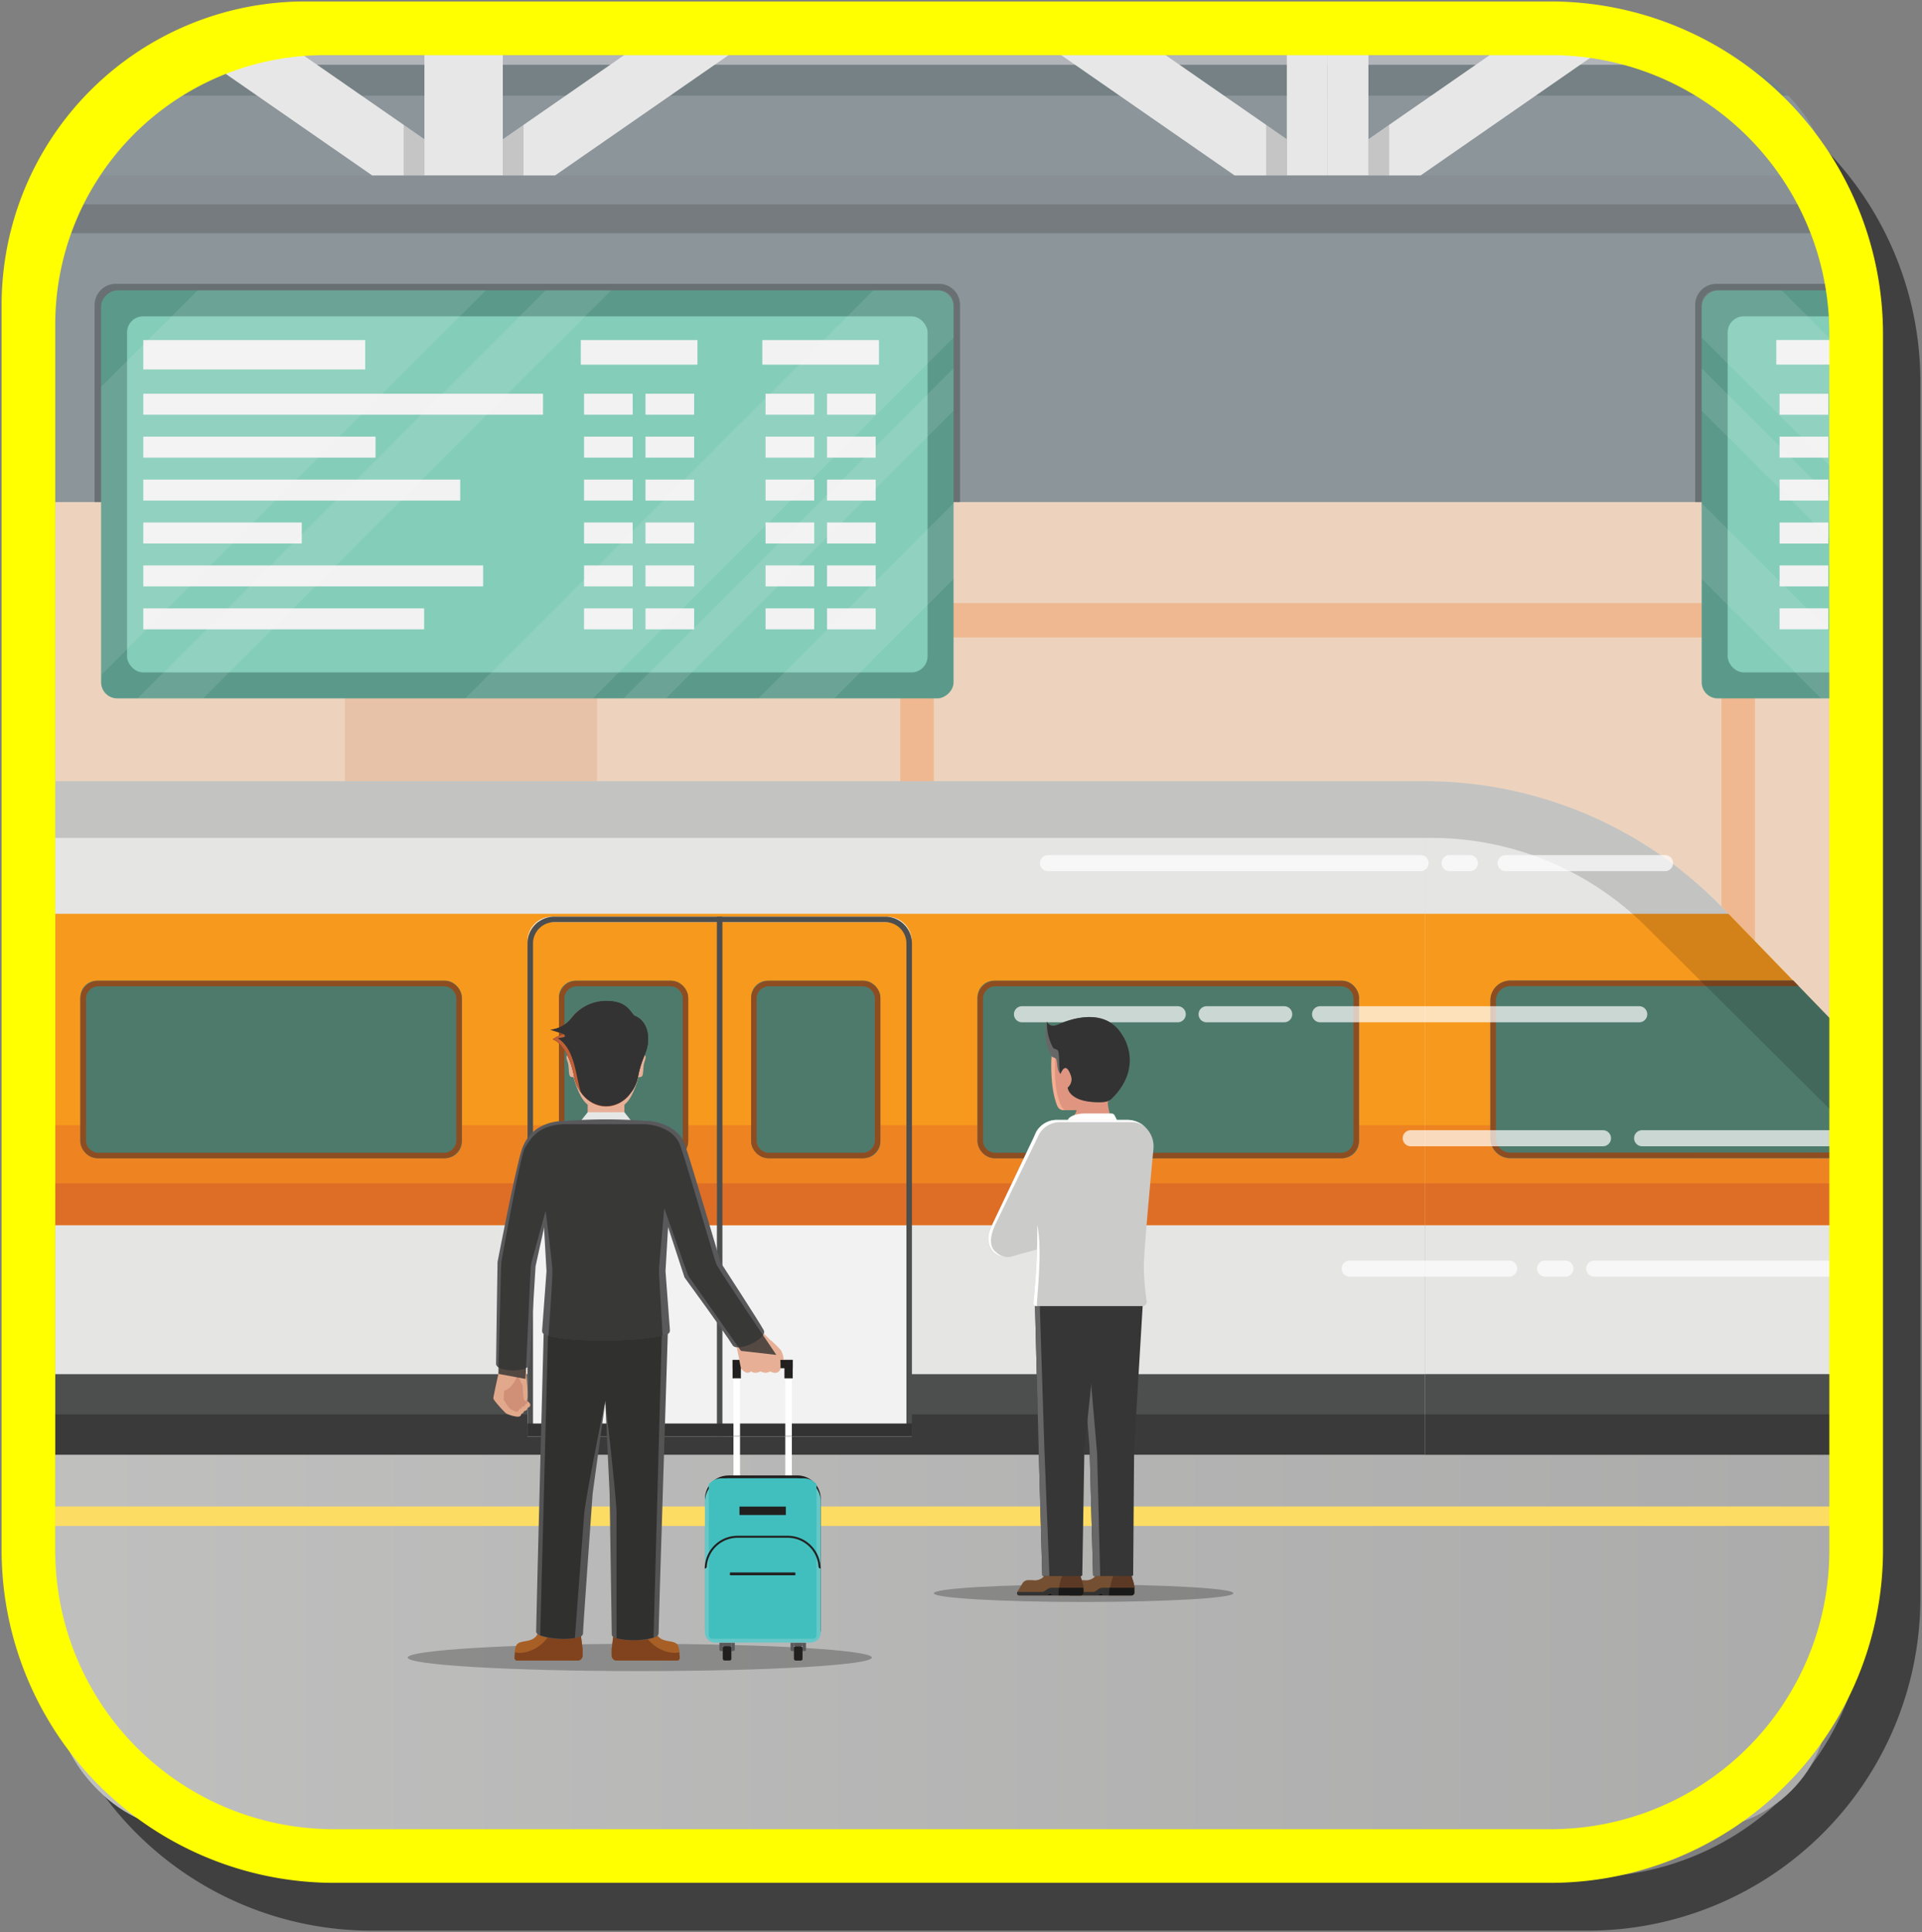 <svg id="Layer_1" data-name="Layer 1" xmlns="http://www.w3.org/2000/svg" xmlns:xlink="http://www.w3.org/1999/xlink" width="380" height="382" viewBox="0 0 380 382">
  <rect x="0" y="0" width="380" height="382" fill="#808080" stroke="none"/>
  <defs>
    <style>
      .cls-1 {
        fill: none;
      }

      .cls-2 {
        opacity: 0.5;
      }

      .cls-3 {
        clip-path: url(#clip-path);
      }

      .cls-4 {
        fill: #edd3bd;
      }

      .cls-5 {
        fill: #8b959a;
      }

      .cls-6 {
        fill: #758184;
      }

      .cls-7 {
        fill: #dcb29a;
      }

      .cls-8 {
        fill: #b1b4b8;
      }

      .cls-9 {
        fill: #687689;
      }

      .cls-10 {
        fill: #3a3a3a;
      }

      .cls-11 {
        fill: url(#linear-gradient);
      }

      .cls-12 {
        fill: #fddc63;
      }

      .cls-13 {
        fill: #efb890;
      }

      .cls-14 {
        fill: #e7c2a8;
      }

      .cls-15 {
        fill: #e5e5e4;
      }

      .cls-16 {
        fill: #4d4e4e;
      }

      .cls-17 {
        fill: #f7991c;
      }

      .cls-18 {
        fill: #ee8322;
      }

      .cls-19 {
        fill: #de6e26;
      }

      .cls-20 {
        fill: #4e7a6c;
      }

      .cls-21 {
        fill: #8d4d21;
      }

      .cls-22 {
        opacity: 0.25;
      }

      .cls-23 {
        opacity: 0.15;
      }

      .cls-24 {
        fill: #f2f2f2;
      }

      .cls-25 {
        fill: #333;
      }

      .cls-26 {
        opacity: 0.7;
      }

      .cls-27 {
        fill: #fff;
      }

      .cls-28 {
        fill: #5b9a8b;
      }

      .cls-29 {
        fill: #84cdb8;
      }

      .cls-30 {
        opacity: 0.1;
      }

      .cls-31 {
        fill: #899095;
      }

      .cls-32 {
        fill: #e8e7e7;
      }

      .cls-33 {
        fill: #cbcbca;
      }

      .cls-34 {
        fill: #754f31;
      }

      .cls-35 {
        fill: #5c3925;
      }

      .cls-36 {
        fill: #1a1a1a;
      }

      .cls-37 {
        fill: #363636;
      }

      .cls-38 {
        fill: #676767;
      }

      .cls-39 {
        fill: #f5ae92;
      }

      .cls-40 {
        fill: #e09580;
      }

      .cls-41 {
        fill: #a75f26;
      }

      .cls-42 {
        fill: #80431d;
      }

      .cls-43 {
        fill: #545455;
      }

      .cls-44, .cls-55 {
        fill: #30302f;
      }

      .cls-45 {
        fill: #e7b096;
      }

      .cls-46 {
        fill: #ab4c2b;
      }

      .cls-47 {
        fill: #c16037;
      }

      .cls-48 {
        fill: #e5e6e6;
      }

      .cls-49 {
        fill: #59595c;
      }

      .cls-50 {
        fill: #e2a88b;
      }

      .cls-51 {
        fill: #d09077;
      }

      .cls-52 {
        fill: #221f1f;
      }

      .cls-53 {
        fill: #66c7c8;
      }

      .cls-54 {
        fill: #41bfbe;
      }

      .cls-55 {
        opacity: 0.8;
      }

      .cls-56 {
        fill: #ff0;
      }
    </style>
    <clipPath id="clip-path">
      <rect class="cls-1" x="10.84" y="10.81" width="350.93" height="350.93" rx="26.14"/>
    </clipPath>
    <linearGradient id="linear-gradient" x1="-194.4" y1="360.23" x2="719.37" y2="360.23" gradientUnits="userSpaceOnUse">
      <stop offset="0" stop-color="#cbcbca"/>
      <stop offset="1" stop-color="#979797"/>
    </linearGradient>
  </defs>
  <g>
    <path class="cls-2" d="M314,9.74H67.62A60,60,0,0,0,7.71,69.65V316A65.77,65.77,0,0,0,73.4,381.71H314A65.77,65.77,0,0,0,379.68,316V75.43A65.77,65.77,0,0,0,314,9.74ZM369.07,316A55.08,55.08,0,0,1,314,371.1H73.4A55.08,55.08,0,0,1,18.32,316V73.62A53.27,53.27,0,0,1,71.59,20.35H314a55.08,55.08,0,0,1,55.08,55.08Z"/>
    <g class="cls-3">
      <g>
        <g>
          <g>
            <rect class="cls-4" x="-194.4" y="61.12" width="913.78" height="169.4"/>
            <rect class="cls-5" x="-194.4" y="7.02" width="913.78" height="92.25"/>
            <rect class="cls-6" x="-194.4" y="12.8" width="913.78" height="6.11"/>
            <rect class="cls-7" x="-194.4" y="218.29" width="913.78" height="12.23"/>
            <rect class="cls-8" x="-194.4" y="-125.97" width="913.78" height="138.77"/>
            <rect class="cls-9" x="-194.4" y="230.52" width="913.78" height="243.47"/>
            <rect class="cls-10" x="-194.4" y="240.88" width="913.78" height="145.69"/>
            <rect class="cls-11" x="-194.4" y="287.6" width="913.78" height="145.26"/>
            <rect class="cls-12" x="-194.4" y="297.85" width="913.78" height="3.85"/>
            <rect class="cls-12" x="-194.4" y="235.78" width="913.78" height="1.86"/>
            <polygon class="cls-13" points="345.56 119.24 179.41 119.24 178.01 119.24 178.01 126.03 178.01 211.5 178.01 218.29 179.41 218.29 345.56 218.29 346.97 218.29 346.97 211.5 346.97 126.03 346.97 119.24 345.56 119.24"/>
            <rect class="cls-4" x="184.62" y="126.03" width="155.73" height="92.26"/>
            <rect class="cls-14" x="68.19" y="99.27" width="49.86" height="131.25"/>
          </g>
          <g>
            <g>
              <g>
                <path class="cls-15" d="M397.25,287.59H281.67V154.45h0a81.94,81.94,0,0,1,58.89,25l71.31,73.71C424.35,266,415.2,287.59,397.25,287.59Z"/>
                <path class="cls-16" d="M417.1,271.67a20.17,20.17,0,0,1-19.85,15.93H281.67V271.67Z"/>
                <polygon class="cls-17" points="401.29 242.2 281.67 242.2 281.67 180.67 341.77 180.67 401.29 242.2"/>
                <polygon class="cls-18" points="401.29 242.2 281.67 242.2 281.67 222.47 382.21 222.47 401.29 242.2"/>
                <polygon class="cls-19" points="401.29 242.2 281.67 242.2 281.67 233.96 393.32 233.96 401.29 242.2"/>
                <g>
                  <path class="cls-20" d="M388.51,229h-89.9a3.93,3.93,0,0,1-3.94-3.94v-27.2a3.94,3.94,0,0,1,3.94-4h55.95Z"/>
                  <path class="cls-1" d="M298.61,195a2.87,2.87,0,0,0-2.86,2.87V225a2.87,2.87,0,0,0,2.86,2.86h88.85L355.61,195h-57Z"/>
                  <path class="cls-21" d="M298.61,227.9a2.87,2.87,0,0,1-2.86-2.86v-27.2a2.87,2.87,0,0,1,2.86-2.87h57l-1.05-1.08H298.61a3.94,3.94,0,0,0-3.94,4V225a3.93,3.93,0,0,0,3.94,3.94h89.9l-1.05-1.08Z"/>
                </g>
              </g>
              <path class="cls-22" d="M413.4,279.63a19.88,19.88,0,0,1-16.15,8H281.67v-8Z"/>
              <path class="cls-23" d="M397.25,287.6h-5.47l7.85-8.25a16.27,16.27,0,0,0-.08-22.51L325.4,183.15A60.16,60.16,0,0,0,283,165.66h-1.34V154.45a81.85,81.85,0,0,1,58.88,25l71.31,73.71C424.34,266,415.21,287.6,397.25,287.6Z"/>
              <g>
                <rect class="cls-15" x="2.9" y="154.45" width="278.78" height="133.14"/>
                <rect class="cls-16" x="2.9" y="271.67" width="278.78" height="15.92" transform="translate(284.57 559.27) rotate(180)"/>
                <rect class="cls-17" x="2.9" y="180.67" width="278.78" height="61.53"/>
                <rect class="cls-18" x="2.9" y="222.47" width="278.78" height="19.73"/>
                <rect class="cls-19" x="2.9" y="233.96" width="278.78" height="8.24"/>
                <g>
                  <rect class="cls-20" x="15.89" y="193.89" width="75.42" height="35.09" rx="3.27"/>
                  <path class="cls-21" d="M87.76,195a2.46,2.46,0,0,1,2.46,2.46v28a2.46,2.46,0,0,1-2.46,2.46H19.43A2.47,2.47,0,0,1,17,225.44v-28A2.47,2.47,0,0,1,19.43,195H87.76m0-1.08H19.43a3.55,3.55,0,0,0-3.54,3.54v28A3.55,3.55,0,0,0,19.43,229H87.76a3.54,3.54,0,0,0,3.54-3.54v-28a3.54,3.54,0,0,0-3.54-3.54Z"/>
                </g>
                <g>
                  <rect class="cls-20" x="193.27" y="193.89" width="75.42" height="35.09" rx="3.27"/>
                  <path class="cls-21" d="M265.14,195a2.47,2.47,0,0,1,2.46,2.46v28a2.47,2.47,0,0,1-2.46,2.46H196.81a2.46,2.46,0,0,1-2.46-2.46v-28a2.46,2.46,0,0,1,2.46-2.46h68.33m0-1.08H196.81a3.54,3.54,0,0,0-3.54,3.54v28a3.54,3.54,0,0,0,3.54,3.54h68.33a3.55,3.55,0,0,0,3.54-3.54v-28a3.55,3.55,0,0,0-3.54-3.54Z"/>
                </g>
                <rect class="cls-22" x="2.9" y="279.63" width="278.77" height="7.96"/>
                <g>
                  <path class="cls-24" d="M109.17,181.23H175.4a4.87,4.87,0,0,1,4.87,4.87V284a0,0,0,0,1,0,0h-76a0,0,0,0,1,0,0V186.1A4.88,4.88,0,0,1,109.17,181.23Z"/>
                  <path class="cls-17" d="M180.27,186.51v55.7h-76v-55.7a5.21,5.21,0,0,1,2.1-4.2h71.77A5.21,5.21,0,0,1,180.27,186.51Z"/>
                  <rect class="cls-18" x="104.3" y="222.47" width="75.98" height="19.74"/>
                  <rect class="cls-19" x="104.3" y="233.96" width="75.98" height="8.25"/>
                  <path class="cls-16" d="M175,182.31a4.22,4.22,0,0,1,4.21,4.21v96.37H105.38V186.52a4.22,4.22,0,0,1,4.21-4.21H175m0-1.08H109.59a5.29,5.29,0,0,0-5.29,5.29V284h76V186.52a5.29,5.29,0,0,0-5.29-5.29Z"/>
                  <rect class="cls-16" x="141.74" y="181.23" width="1.09" height="102.75"/>
                  <rect class="cls-25" x="104.3" y="281.44" width="75.98" height="2.53"/>
                  <g>
                    <rect class="cls-20" x="110.51" y="193.89" width="25.55" height="35.09" rx="3.27"/>
                    <path class="cls-21" d="M132.52,195a2.46,2.46,0,0,1,2.46,2.46v28a2.46,2.46,0,0,1-2.46,2.46H114.06a2.46,2.46,0,0,1-2.46-2.46v-28a2.46,2.46,0,0,1,2.46-2.46h18.46m0-1.08H114.06a3.55,3.55,0,0,0-3.55,3.54v28a3.55,3.55,0,0,0,3.55,3.54h18.46a3.55,3.55,0,0,0,3.55-3.54v-28a3.55,3.55,0,0,0-3.55-3.54Z"/>
                  </g>
                  <g>
                    <rect class="cls-20" x="148.5" y="193.89" width="25.55" height="35.09" rx="3.27" transform="translate(322.56 422.87) rotate(180)"/>
                    <path class="cls-21" d="M170.51,195a2.46,2.46,0,0,1,2.46,2.46v28a2.46,2.46,0,0,1-2.46,2.46H152.05a2.46,2.46,0,0,1-2.46-2.46v-28a2.46,2.46,0,0,1,2.46-2.46h18.46m0-1.08H152.05a3.55,3.55,0,0,0-3.55,3.54v28a3.55,3.55,0,0,0,3.55,3.54h18.46a3.55,3.55,0,0,0,3.55-3.54v-28a3.55,3.55,0,0,0-3.55-3.54Z"/>
                  </g>
                </g>
                <rect class="cls-23" x="2.9" y="154.45" width="278.78" height="11.22"/>
              </g>
              <g>
                <rect class="cls-15" x="-275.88" y="154.45" width="278.78" height="133.14"/>
                <rect class="cls-16" x="-275.88" y="271.67" width="278.78" height="15.92" transform="translate(-272.99 559.27) rotate(180)"/>
                <rect class="cls-17" x="-275.88" y="180.67" width="278.78" height="61.53"/>
                <rect class="cls-18" x="-275.88" y="222.47" width="278.78" height="19.73"/>
                <rect class="cls-19" x="-275.88" y="233.96" width="278.78" height="8.24"/>
                <rect class="cls-22" x="-275.88" y="279.63" width="278.77" height="7.96"/>
                <rect class="cls-23" x="-275.88" y="154.45" width="278.78" height="11.22"/>
              </g>
            </g>
            <g>
              <g class="cls-26">
                <path class="cls-27" d="M280.86,172.24H207.2a1.59,1.59,0,1,1,0-3.18h73.66a1.59,1.59,0,0,1,0,3.18Z"/>
                <path class="cls-27" d="M329.2,172.24H297.68a1.59,1.59,0,0,1,0-3.18H329.2a1.59,1.59,0,1,1,0,3.18Z"/>
                <path class="cls-27" d="M290.61,172.24h-4a1.59,1.59,0,1,1,0-3.18h4a1.59,1.59,0,0,1,0,3.18Z"/>
              </g>
              <g class="cls-26">
                <path class="cls-27" d="M232.85,202.12H202.06a1.59,1.59,0,1,1,0-3.18h30.79a1.59,1.59,0,0,1,0,3.18Z"/>
                <path class="cls-27" d="M324.06,202.12H261a1.59,1.59,0,1,1,0-3.18h63.09a1.59,1.59,0,0,1,0,3.18Z"/>
                <path class="cls-27" d="M253.9,202.12H238.56a1.59,1.59,0,1,1,0-3.18H253.9a1.59,1.59,0,0,1,0,3.18Z"/>
              </g>
              <g class="cls-26">
                <path class="cls-27" d="M316.92,226.63h-38a1.59,1.59,0,0,1,0-3.18h38a1.59,1.59,0,0,1,0,3.18Z"/>
                <path class="cls-27" d="M392.07,226.63h-67.4a1.59,1.59,0,0,1,0-3.18h67.4a1.59,1.59,0,1,1,0,3.18Z"/>
              </g>
              <g class="cls-26">
                <path class="cls-27" d="M388.86,252.41H315.2a1.59,1.59,0,1,1,0-3.18h73.66a1.59,1.59,0,0,1,0,3.18Z"/>
                <path class="cls-27" d="M298.38,252.41H266.86a1.59,1.59,0,0,1,0-3.18h31.52a1.59,1.59,0,1,1,0,3.18Z"/>
                <path class="cls-27" d="M309.49,252.41h-4a1.59,1.59,0,1,1,0-3.18h4a1.59,1.59,0,0,1,0,3.18Z"/>
              </g>
            </g>
          </g>
          <g>
            <g>
              <g>
                <path class="cls-22" d="M189.81,60.29v39H18.71v-39a4.17,4.17,0,0,1,4.16-4.17H185.65A4.17,4.17,0,0,1,189.81,60.29Z"/>
                <rect class="cls-28" x="63.93" y="13.47" width="80.67" height="168.54" rx="3.18" transform="translate(202 -6.52) rotate(90)"/>
                <rect class="cls-29" x="25.12" y="62.54" width="158.27" height="70.4" rx="3.18"/>
                <g>
                  <rect class="cls-24" x="28.33" y="67.23" width="43.88" height="5.81"/>
                  <rect class="cls-24" x="114.83" y="67.23" width="23.06" height="4.87"/>
                  <rect class="cls-24" x="150.72" y="67.23" width="23.06" height="4.87"/>
                  <rect class="cls-24" x="28.33" y="77.84" width="79.03" height="4.15"/>
                  <g>
                    <g>
                      <rect class="cls-24" x="115.47" y="77.84" width="9.62" height="4.15"/>
                      <rect class="cls-24" x="127.62" y="77.84" width="9.62" height="4.15"/>
                    </g>
                    <g>
                      <rect class="cls-24" x="115.47" y="86.33" width="9.62" height="4.15"/>
                      <rect class="cls-24" x="127.62" y="86.33" width="9.62" height="4.15"/>
                    </g>
                    <g>
                      <rect class="cls-24" x="115.47" y="94.82" width="9.62" height="4.15"/>
                      <rect class="cls-24" x="127.62" y="94.82" width="9.62" height="4.15"/>
                    </g>
                    <g>
                      <rect class="cls-24" x="115.47" y="103.3" width="9.62" height="4.15"/>
                      <rect class="cls-24" x="127.62" y="103.3" width="9.62" height="4.15"/>
                    </g>
                    <g>
                      <rect class="cls-24" x="115.47" y="111.79" width="9.62" height="4.15"/>
                      <rect class="cls-24" x="127.62" y="111.79" width="9.62" height="4.15"/>
                    </g>
                    <g>
                      <rect class="cls-24" x="115.47" y="120.28" width="9.62" height="4.15"/>
                      <rect class="cls-24" x="127.62" y="120.28" width="9.62" height="4.15"/>
                    </g>
                  </g>
                  <g>
                    <g>
                      <rect class="cls-24" x="151.36" y="77.84" width="9.62" height="4.15"/>
                      <rect class="cls-24" x="163.51" y="77.84" width="9.62" height="4.15"/>
                    </g>
                    <g>
                      <rect class="cls-24" x="151.36" y="86.33" width="9.62" height="4.15"/>
                      <rect class="cls-24" x="163.51" y="86.33" width="9.62" height="4.15"/>
                    </g>
                    <g>
                      <rect class="cls-24" x="151.36" y="94.82" width="9.62" height="4.15"/>
                      <rect class="cls-24" x="163.51" y="94.82" width="9.62" height="4.15"/>
                    </g>
                    <g>
                      <rect class="cls-24" x="151.36" y="103.3" width="9.62" height="4.15"/>
                      <rect class="cls-24" x="163.51" y="103.3" width="9.62" height="4.15"/>
                    </g>
                    <g>
                      <rect class="cls-24" x="151.36" y="111.79" width="9.62" height="4.15"/>
                      <rect class="cls-24" x="163.51" y="111.79" width="9.62" height="4.15"/>
                    </g>
                    <g>
                      <rect class="cls-24" x="151.36" y="120.28" width="9.62" height="4.15"/>
                      <rect class="cls-24" x="163.51" y="120.28" width="9.62" height="4.15"/>
                    </g>
                  </g>
                  <rect class="cls-24" x="28.33" y="86.33" width="45.92" height="4.15"/>
                  <rect class="cls-24" x="28.33" y="94.82" width="62.66" height="4.15"/>
                  <rect class="cls-24" x="28.33" y="103.3" width="31.33" height="4.15"/>
                  <rect class="cls-24" x="28.33" y="111.79" width="67.19" height="4.15"/>
                  <rect class="cls-24" x="28.33" y="120.28" width="55.53" height="4.15"/>
                </g>
              </g>
              <g class="cls-30">
                <polygon class="cls-27" points="96.04 57.41 19.99 133.46 19.99 76.49 39.07 57.41 96.04 57.41"/>
                <polygon class="cls-27" points="120.82 57.41 40.16 138.08 27.21 138.08 107.88 57.41 120.82 57.41"/>
                <path class="cls-27" d="M188.53,60.29v6.46l-71.32,71.33H92l80.67-80.67h12.94A2.88,2.88,0,0,1,188.53,60.29Z"/>
                <polygon class="cls-27" points="188.53 72.83 188.53 81.2 131.66 138.08 123.29 138.08 188.53 72.83"/>
                <polygon class="cls-27" points="188.53 99.49 188.53 114.45 164.91 138.08 149.94 138.08 188.53 99.49"/>
              </g>
            </g>
            <g>
              <g>
                <path class="cls-22" d="M335.16,60.29v39h171.1v-39a4.17,4.17,0,0,0-4.16-4.17H339.33A4.17,4.17,0,0,0,335.16,60.29Z"/>
                <rect class="cls-28" x="380.38" y="13.47" width="80.67" height="168.54" rx="3.18" transform="translate(518.45 -322.97) rotate(90)"/>
                <rect class="cls-29" x="341.57" y="62.54" width="158.27" height="70.4" rx="3.18" transform="translate(841.42 195.48) rotate(180)"/>
                <g>
                  <rect class="cls-24" x="351.2" y="67.23" width="23.06" height="4.87" transform="translate(725.45 139.32) rotate(180)"/>
                  <g>
                    <g>
                      <rect class="cls-24" x="363.99" y="77.84" width="9.62" height="4.15" transform="translate(737.61 159.84) rotate(180)"/>
                      <rect class="cls-24" x="351.84" y="77.84" width="9.62" height="4.15" transform="translate(713.3 159.84) rotate(180)"/>
                    </g>
                    <g>
                      <rect class="cls-24" x="363.99" y="86.33" width="9.62" height="4.15" transform="translate(737.61 176.81) rotate(180)"/>
                      <rect class="cls-24" x="351.84" y="86.33" width="9.62" height="4.15" transform="translate(713.3 176.81) rotate(180)"/>
                    </g>
                    <g>
                      <rect class="cls-24" x="363.99" y="94.82" width="9.62" height="4.15" transform="translate(737.61 193.78) rotate(180)"/>
                      <rect class="cls-24" x="351.84" y="94.82" width="9.62" height="4.15" transform="translate(713.3 193.78) rotate(180)"/>
                    </g>
                    <g>
                      <rect class="cls-24" x="363.99" y="103.3" width="9.62" height="4.15" transform="translate(737.61 210.76) rotate(180)"/>
                      <rect class="cls-24" x="351.84" y="103.3" width="9.62" height="4.15" transform="translate(713.3 210.76) rotate(180)"/>
                    </g>
                    <g>
                      <rect class="cls-24" x="363.99" y="111.79" width="9.62" height="4.15" transform="translate(737.61 227.73) rotate(180)"/>
                      <rect class="cls-24" x="351.84" y="111.79" width="9.62" height="4.15" transform="translate(713.3 227.73) rotate(180)"/>
                    </g>
                    <g>
                      <rect class="cls-24" x="363.99" y="120.28" width="9.62" height="4.15" transform="translate(737.61 244.7) rotate(180)"/>
                      <rect class="cls-24" x="351.84" y="120.28" width="9.62" height="4.15" transform="translate(713.3 244.7) rotate(180)"/>
                    </g>
                  </g>
                </g>
              </g>
              <g class="cls-30">
                <path class="cls-27" d="M336.44,60.29v6.46l71.32,71.33h25.17L352.26,57.41H339.33A2.88,2.88,0,0,0,336.44,60.29Z"/>
                <polygon class="cls-27" points="336.44 72.83 336.44 81.2 393.31 138.08 401.68 138.08 336.44 72.83"/>
                <polygon class="cls-27" points="336.44 99.49 336.44 114.45 360.06 138.08 375.03 138.08 336.44 99.49"/>
              </g>
            </g>
            <g>
              <g>
                <rect class="cls-31" x="-386.13" y="34.69" width="1297.22" height="11.43"/>
                <rect class="cls-23" x="-386.13" y="40.4" width="1297.22" height="5.71"/>
              </g>
              <g>
                <g>
                  <rect class="cls-32" x="254.42" y="-72.79" width="8.06" height="107.47"/>
                  <g>
                    <rect class="cls-32" x="83.91" y="-72.79" width="15.5" height="107.47"/>
                    <g>
                      <g>
                        <polygon class="cls-32" points="83.91 27.53 83.91 34.69 73.59 34.69 6.42 -11.9 -3.92 -19.05 -67 -62.8 -71.09 -65.63 -71.09 -72.79 -60.77 -72.79 6.42 -26.2 16.73 -19.05 79.81 24.68 83.91 27.53"/>
                        <polygon class="cls-23" points="79.81 24.68 83.91 27.53 83.91 34.69 79.81 34.69 79.81 24.68"/>
                      </g>
                      <polygon class="cls-32" points="83.91 -72.79 83.91 -65.63 79.81 -62.78 16.73 -19.05 6.42 -11.9 -60.77 34.69 -71.09 34.69 -71.09 27.53 -67 24.69 -3.92 -19.05 6.42 -26.2 73.59 -72.79 83.91 -72.79"/>
                    </g>
                    <g>
                      <g>
                        <polygon class="cls-32" points="254.42 27.53 254.42 34.69 244.1 34.69 176.93 -11.9 166.59 -19.05 103.51 -62.8 99.42 -65.63 99.42 -72.79 109.74 -72.79 176.93 -26.2 187.25 -19.05 250.32 24.68 254.42 27.53"/>
                        <polygon class="cls-23" points="250.32 24.68 254.42 27.53 254.42 34.69 250.32 34.69 250.32 24.68"/>
                      </g>
                      <g>
                        <polygon class="cls-32" points="254.42 -72.79 254.42 -65.63 250.32 -62.78 187.25 -19.05 176.93 -11.9 109.74 34.69 99.42 34.69 99.42 27.53 103.51 24.69 166.59 -19.05 176.93 -26.2 244.1 -72.79 254.42 -72.79"/>
                        <polygon class="cls-23" points="99.42 27.53 103.51 24.69 103.51 34.69 99.42 34.69 99.42 27.53"/>
                      </g>
                    </g>
                  </g>
                </g>
                <g>
                  <rect class="cls-32" x="262.49" y="-72.79" width="8.06" height="107.47"/>
                  <g>
                    <g>
                      <polygon class="cls-32" points="270.55 27.53 270.55 34.69 280.87 34.69 348.05 -11.9 358.38 -19.05 421.47 -62.8 425.56 -65.63 425.56 -72.79 415.24 -72.79 348.05 -26.2 337.73 -19.05 274.65 24.68 270.55 27.53"/>
                      <polygon class="cls-23" points="274.65 24.68 270.55 27.53 270.55 34.69 274.65 34.69 274.65 24.68"/>
                    </g>
                    <polygon class="cls-32" points="270.55 -72.79 270.55 -65.63 274.65 -62.78 337.73 -19.05 348.05 -11.9 415.24 34.69 425.56 34.69 425.56 27.53 421.47 24.69 358.38 -19.05 348.05 -26.2 280.87 -72.79 270.55 -72.79"/>
                  </g>
                </g>
              </g>
            </g>
          </g>
        </g>
        <g>
          <ellipse class="cls-22" cx="214.24" cy="315" rx="29.62" ry="1.73"/>
          <g>
            <path class="cls-33" d="M200.46,248.28c3.69-1,8.67-2.33,10.51-2.92l-2.29-5.84s-7.36.95-10.62,1.51S195.87,249.54,200.46,248.28Z"/>
            <g>
              <g>
                <g>
                  <path class="cls-34" d="M211.51,315.44h5.4l.78-.44.56.44h5.46a.58.58,0,0,0,.58-.61l0-.92a9.25,9.25,0,0,0-.4-1.66,6.23,6.23,0,0,1-.22-.95l-.14-.85h-6.19l-1.09,1.47a2.58,2.58,0,0,1-2,.49h-.87a1.31,1.31,0,0,0-1.15.67l-1,1.66,0,.07A.42.42,0,0,0,211.51,315.44Z"/>
                  <path class="cls-25" d="M211.51,315.44h5.4l.78-.44.56.44h5.46a.58.58,0,0,0,.58-.61l0-.92h-6.3a1.37,1.37,0,0,0-.78.25l-.6.43a.88.88,0,0,1-.49.15h-4.89l0,.07A.42.42,0,0,0,211.51,315.44Z"/>
                </g>
                <path class="cls-35" d="M224.29,314.83l0-.92h-4.82a13.39,13.39,0,0,1,1.1-3.46h3l.14.85a6.23,6.23,0,0,0,.22.95,9.25,9.25,0,0,1,.4,1.66l0,.92a.58.58,0,0,1-.58.61h0A.58.58,0,0,0,224.29,314.83Z"/>
                <path class="cls-2" d="M224.24,313.91l0,.92a.58.58,0,0,1-.58.61h-4.38a11.35,11.35,0,0,1,.09-1.53Z"/>
              </g>
              <polygon class="cls-36" points="216.91 315.44 218.25 315.44 217.69 315 216.91 315.44"/>
            </g>
            <g>
              <g>
                <g>
                  <path class="cls-34" d="M201.46,315.44h5.4l.78-.44.57.44h5.45a.58.58,0,0,0,.58-.61l-.05-.92a9.25,9.25,0,0,0-.4-1.66,6.23,6.23,0,0,1-.22-.95l-.14-.85h-6.19l-1.09,1.47a2.57,2.57,0,0,1-2,.49h-.87a1.32,1.32,0,0,0-1.15.67l-1,1.66,0,.07A.43.43,0,0,0,201.46,315.44Z"/>
                  <path class="cls-25" d="M201.46,315.44h5.4l.78-.44.57.44h5.45a.58.58,0,0,0,.58-.61l-.05-.92H207.9a1.4,1.4,0,0,0-.79.25l-.6.43a.86.86,0,0,1-.49.15h-4.89l0,.07A.43.43,0,0,0,201.46,315.44Z"/>
                </g>
                <path class="cls-35" d="M214.24,314.83l-.05-.92h-4.82a13.39,13.39,0,0,1,1.1-3.46h3l.14.85a7.7,7.7,0,0,0,.22.95,9.25,9.25,0,0,1,.4,1.66l.05.92a.57.57,0,0,1-.58.61h0A.58.58,0,0,0,214.24,314.83Z"/>
                <path class="cls-2" d="M214.19,313.91l.05.92a.58.58,0,0,1-.58.61h-4.38a13.28,13.28,0,0,1,.09-1.53Z"/>
              </g>
              <polygon class="cls-36" points="206.86 315.44 208.21 315.44 207.64 315 206.86 315.44"/>
            </g>
            <path class="cls-37" d="M213.07,256.82l2.35,29.53.69,25a.24.24,0,0,0,.24.24h7.44a.26.26,0,0,0,.25-.24l.19-25L226,256.82Z"/>
            <path class="cls-38" d="M214.29,256.82h-1.22l2.35,29.53.69,25a.24.24,0,0,0,.24.24h1.17l-.61-24.24Z"/>
            <path class="cls-37" d="M204.61,257.27l.74,29.08.71,24.94c0,.27.15.31.3.31h7.39a.24.24,0,0,0,.23-.22l.42-25,3.16-29.53Z"/>
            <path class="cls-38" d="M205.55,257.24l-.94,0,.74,29.08.71,24.94c0,.27.15.31.3.31h1.12l-1-25.28Z"/>
            <path class="cls-33" d="M208.94,221.44h13.9a5.22,5.22,0,0,1,5.22,5.6s-1.92,20-1.92,23.44a52.22,52.22,0,0,0,.57,6.75.86.86,0,0,1-.86,1H205c-.52,0-.73-.14-.68-.65.26-2.62.75-7.94.75-14,0-7.46-.82-17.23-.82-17.23A4.67,4.67,0,0,1,208.94,221.44Z"/>
            <path class="cls-33" d="M204.85,223.86l-9,18.95c-1,2.17-.35,4.57,1.43,5.37a4.28,4.28,0,0,0,5.39-1.71c2.45-4.35,7.48-13.06,9.51-17.32C215.11,222.93,206.71,220.34,204.85,223.86Z"/>
            <g>
              <g>
                <path class="cls-39" d="M214.48,202c-2.92,0-6.64,1.59-6.64,8.53,0,4.7.76,7.14,1.25,8.23a1.27,1.27,0,0,0,1.14.73H215c1.7,0,7.33-2,7.33-8.85C222.28,206.22,220.3,202,214.48,202Z"/>
                <path class="cls-40" d="M222.28,210.63c0,6.8-5.62,8.85-7.32,8.85h-4.51a3.39,3.39,0,0,1-.86-1.32c-1.93-4.83-.55-13.08-.54-13.19l.12-.2,0,0a3.57,3.57,0,0,1,.25-.38c.14-.19.29-.36.44-.53s.21-.21.31-.3l.17-.15.16-.13.16-.12.34-.23.18-.11.35-.18.15-.07.4-.16.17-.06.4-.12.16,0a7.82,7.82,0,0,1,.8-.13l.22,0c.21,0,.42,0,.62,0C220.3,202,222.28,206.22,222.28,210.63Z"/>
              </g>
              <path class="cls-40" d="M219,217.24a9.15,9.15,0,0,0,.93,4.2h-8.17a6.38,6.38,0,0,0,1.48-4.23Z"/>
              <path class="cls-38" d="M209.67,212.32c-.89-.72-.5-2.84-1-3.08a4.81,4.81,0,0,0-.5-.22.36.36,0,0,1-.18-.12,9.21,9.21,0,0,1-1-6.91s.52,1.29,2.14.58c1.16-.51,9.15-4.09,12.77,2.11,0,0,4.32,6-2,12.44-.37.37-.72.79-2.63.79-6,0-6.18-2.88-6.18-2.88a2.13,2.13,0,0,0,.58-2.53C210.62,209.57,209.67,212.32,209.67,212.32Z"/>
              <path class="cls-25" d="M219.91,217.12c-.37.37-.72.8-2.63.8-6,0-6.18-2.89-6.18-2.89a2.13,2.13,0,0,0,.58-2.53c-1.06-2.93-2-.18-2-.18-.46-.84-.06-4.46-.65-4.74a4.19,4.19,0,0,0-.59-.26.52.52,0,0,1-.22-.14A9.94,9.94,0,0,1,207,202v0s.52,1.29,2.14.58c1.16-.51,9.15-4.09,12.77,2.11C221.93,204.68,226.25,210.73,219.91,217.12Z"/>
              <path class="cls-27" d="M220.84,221.44l-.46-.9a.71.71,0,0,0-.64-.39h-5.2c-2.41,0-3.4.94-3.4,1.29Z"/>
            </g>
            <path class="cls-27" d="M205.08,242.16h0c0,.47,0,.94,0,1.39,0,6.07-.49,11.39-.75,14-.05.51.16.65.68.65C204.85,257.68,206.22,247.39,205.08,242.16Z"/>
            <path class="cls-27" d="M196.72,242.25c.42-.91,8.08-16.64,8.72-18a4.78,4.78,0,0,1,4.25-2.39h14.1a4.09,4.09,0,0,1,2.9,1.24,5.19,5.19,0,0,0-3.85-1.69h-13.9a4.66,4.66,0,0,0-4,2.3l-.07.12,0,.06-.15.33-8.84,18.56c-1,2.17-.35,4.57,1.43,5.37a4.31,4.31,0,0,0,1.86.35,3.31,3.31,0,0,1-2.31-1C195.23,246.17,196.1,243.6,196.72,242.25Z"/>
          </g>
        </g>
        <g>
          <path class="cls-22" d="M80.61,327.72c0,1.48,20.54,2.67,45.88,2.67s45.88-1.19,45.88-2.67S151.83,325,126.49,325,80.61,326.24,80.61,327.72Z"/>
          <g>
            <g>
              <g>
                <path class="cls-41" d="M115.19,326.06v1.29a1.25,1.25,0,0,1-.19.56.89.89,0,0,1-.75.39H102.07a.6.6,0,0,1-.33-.64v-.07c0-.1,0-.29.05-.51,0-.05,0-.1,0-.15a.86.86,0,0,0,0-.16v-.1c0-.35.07-.67.08-.72.23-1.26,1-1.28,2.23-1.51,2.24-.41,2-1.48,2.65-2.15a1.52,1.52,0,0,1,1.07-.46h6l.19,0a.6.6,0,0,1,.19.06,1.12,1.12,0,0,1,.24.13l.07.06a.23.23,0,0,1,.07.07.86.86,0,0,1,.2.33l0,.08s0,.06,0,.09,0,.06,0,.1Z"/>
                <path class="cls-42" d="M115.19,326.06v1.29a1.25,1.25,0,0,1-.19.56.89.89,0,0,1-.75.39H102.07a.6.6,0,0,1-.33-.64v-.07c0-.1,0-.29.05-.51,0-.05,0-.1,0-.15a.86.86,0,0,0,0-.16v-.1c1.32.38,4.06-.1,6.09-2.43a9.88,9.88,0,0,1,2.93-2.41h3l.19,0a.6.6,0,0,1,.19.06.8.8,0,0,1,.24.13l.07.06a.23.23,0,0,1,.07.07.86.86,0,0,1,.2.33l0,.08s0,.06,0,.09,0,.06,0,.1Z"/>
              </g>
              <path class="cls-43" d="M107.54,261.48S106,320.9,106,322.59s9.26,2,9.26.42c0-1,1.91-27.69,1.91-27.69s4.41-31.8,4.5-33.84Z"/>
              <g>
                <path class="cls-41" d="M120.93,326.06v1.29a1.25,1.25,0,0,0,.19.56.89.89,0,0,0,.75.39h12.18a.62.62,0,0,0,.33-.64v-.07c0-.1,0-.29-.06-.51a.76.76,0,0,0,0-.15c0-.05,0-.11,0-.16v-.1c0-.35-.07-.67-.08-.72-.23-1.26-1-1.28-2.23-1.51-2.24-.41-2-1.48-2.65-2.15a1.52,1.52,0,0,0-1.07-.46h-6l-.19,0a.6.6,0,0,0-.19.06,1.12,1.12,0,0,0-.24.13l-.07.06a.23.23,0,0,0-.07.07.86.86,0,0,0-.2.33l0,.08s0,.06,0,.09,0,.06,0,.1Z"/>
                <path class="cls-42" d="M120.93,326.06v1.29a1.25,1.25,0,0,0,.19.56.89.89,0,0,0,.75.39h12.18a.62.62,0,0,0,.33-.64v-.07c0-.1,0-.29-.06-.51a.76.76,0,0,0,0-.15c0-.05,0-.11,0-.16v-.1c-1.32.38-4.06-.1-6.09-2.43a9.88,9.88,0,0,0-2.93-2.41h-3l-.19,0a.6.6,0,0,0-.19.06.8.8,0,0,0-.24.13l-.07.06a.23.23,0,0,0-.07.07.86.86,0,0,0-.2.33l0,.08a.29.29,0,0,0,0,.09s0,.06,0,.1Z"/>
              </g>
              <path class="cls-43" d="M132.1,261.48s-1.89,59.8-1.89,61.49-9.26,1.79-9.26.19c0-1-.42-27.84-.42-27.84S119,263.52,119,261.48Z"/>
              <path class="cls-44" d="M130.9,261.48l-1.69,62.29a15.9,15.9,0,0,1-7.32.13V299c0-2.68-2.22-22.1-2.22-22.1s-3.93,19.18-4.18,22.55l-1.83,24.4a16,16,0,0,1-6.85-.53l1.6-61.87Z"/>
            </g>
            <g>
              <g>
                <path class="cls-45" d="M119.82,221.61h-3.63v-9h7.26v9Z"/>
                <g>
                  <path class="cls-45" d="M114.87,210.7c0,1.25-.51,2.27-1.48,2.27s-.83-.35-1-2.27c-.13-1.25-1.16-2.28.78-2.28A2.07,2.07,0,0,1,114.87,210.7Z"/>
                  <path class="cls-45" d="M124.76,210.7c0,1.25.52,2.27,1.49,2.27s.83-.35,1-2.27c.14-1.25,1.17-2.28-.77-2.28A2.07,2.07,0,0,0,124.76,210.7Z"/>
                  <path class="cls-45" d="M119.82,199.14a7.19,7.19,0,0,0-7.38,7l.42,3.87a19.53,19.53,0,0,0,1.47,5.66c1.18,2.7,2.43,3.7,5.49,3.7s4.31-1,5.48-3.7a19.55,19.55,0,0,0,1.48-5.66l.42-3.87A7.2,7.2,0,0,0,119.82,199.14Z"/>
                  <path class="cls-46" d="M125.33,200.83c-1.06-1.35-1.91-2.9-5.51-2.9a8.66,8.66,0,0,0-6.88,3.41,6,6,0,0,1-3.65,2.2l-.49.08c1.75.54,2.65.89,2.65.89a7.85,7.85,0,0,0-2.18,1c1.87.63,3.52,3.53,4.25,7.47.45,2.41,2.68,5.78,6.28,5.78h0c3.6,0,5.84-3.37,6.29-5.78.73-3.94,2-4.82,2-7.58C128.14,202.83,126.8,201.26,125.33,200.83Z"/>
                  <path class="cls-25" d="M128.14,205.35c0,2.76-1.29,3.65-2,7.58a7.82,7.82,0,0,1-1.38,3.08l-.11.15-.09.12a6,6,0,0,1-4.71,2.42h0a6.11,6.11,0,0,1-5-2.77,7.82,7.82,0,0,1-1.31-3c-.73-3.93-2.38-6.84-4.25-7.47a7.88,7.88,0,0,1,2.18-1s-.89-.35-2.63-.88h0l.49-.08a6.11,6.11,0,0,0,3.66-2.2,8.62,8.62,0,0,1,6.87-3.41c3.61,0,4.45,1.55,5.51,2.9C126.8,201.26,128.14,202.83,128.14,205.35Z"/>
                  <path class="cls-47" d="M114.83,215.93a7.82,7.82,0,0,1-1.31-3c-.73-3.93-2.38-6.84-4.25-7.47a7.88,7.88,0,0,1,2.18-1s.54.46,0,.6c-.25.06-.72.14-1.16.21C113.64,207.44,113.77,212.45,114.83,215.93Z"/>
                  <path class="cls-25" d="M128.14,205.35c0,2.76-1.29,3.65-2,7.58a7.82,7.82,0,0,1-1.38,3.08c1-1.5,1-4.56,2.26-7.95s-2.24-6.35-2.24-6.35a7.56,7.56,0,0,0-5.49-2.52c-3.44,0-5.14,2.79-6.83,3.83a5.34,5.34,0,0,1-3.62.61h0l.49-.08a6.11,6.11,0,0,0,3.66-2.2,8.62,8.62,0,0,1,6.87-3.41c3.61,0,4.45,1.55,5.51,2.9C126.8,201.26,128.14,202.83,128.14,205.35Z"/>
                </g>
              </g>
              <polygon class="cls-48" points="123.45 219.9 119.82 219.9 116.19 219.9 114.84 221.61 119.82 221.32 124.8 221.61 123.45 219.9"/>
            </g>
            <path class="cls-49" d="M129.92,222.1a5.63,5.63,0,0,0-2.35-.49s-3-.29-7.75-.29-7.67.29-7.67.29a5.56,5.56,0,0,0-3.16.95,5.27,5.27,0,0,0-2.33,4.33l1.39,24.44-.87,11.75a.76.76,0,0,0,.44.74c1,.43,3.82,1.21,11.61,1.21,8.15,0,11.55-.85,12.72-1.26a.76.76,0,0,0,.5-.76l-.87-11.68L133,226.89A5.15,5.15,0,0,0,129.92,222.1Z"/>
            <g>
              <g>
                <path class="cls-50" d="M101.27,267.68c.66,0,2.62,1.55,2.68,2.37s.59,6,.22,7c.28,0,.82.5.63.9a.54.54,0,0,1-.52.36s.08.58-.66.67c0,0-.12.53-.57.56,0,0,.06.61-.81.55a6.72,6.72,0,0,1-2.16-.63c-.2-.12-2.54-2.58-2.54-3s1.28-6.07,1.39-6.67S100.05,267.67,101.27,267.68Z"/>
                <path class="cls-51" d="M100.86,278.56a7.29,7.29,0,0,0,1.2.56c.34,0,.71-.31.52-.53,0,0,.75-.09.54-.42,0,0,.84-.13.65-.42,0,0,.73-.38.4-.66a.68.68,0,0,1-.62-.56,16.67,16.67,0,0,1-.19-2.55,8.39,8.39,0,0,1-1-2.39s-.58,2.66-2.68,3.38c0,0-.13,1.59-.1,1.75A12.94,12.94,0,0,0,100.86,278.56Z"/>
              </g>
              <path class="cls-49" d="M111.81,221.61c-4.49,0-7.43,2.17-8.62,5.6s-4.82,22.29-4.82,22.29-.3,18.51-.3,20.15,6.54,1.8,6.64,0,1.18-19.3,1.18-19.3,4.13-19,4.92-21.22S113.92,221.61,111.81,221.61Z"/>
            </g>
            <g>
              <path class="cls-45" d="M152.3,264.92a18.32,18.32,0,0,1,2.07,2,4.42,4.42,0,0,1,.58,2.28c-.1.48-1.57,1.49-1.9,1.64s-1-.71-.52-1.18,1-1,1-1l-.13-1.49Z"/>
              <g>
                <g>
                  <g>
                    <rect class="cls-52" x="144.84" y="268.87" width="11.89" height="1.64"/>
                    <rect class="cls-52" x="143.84" y="269.87" width="3.64" height="1.64" transform="translate(416.35 125.04) rotate(90)"/>
                    <rect class="cls-27" x="135.78" y="281.75" width="19.76" height="1.3" transform="translate(428.06 136.74) rotate(90)"/>
                    <rect class="cls-23" x="145.49" y="283.3" width="0.33" height="1.3" transform="translate(429.61 138.29) rotate(90)"/>
                    <rect class="cls-27" x="146.03" y="281.75" width="19.76" height="1.3" transform="translate(438.31 126.49) rotate(90)"/>
                    <rect class="cls-23" x="155.75" y="283.3" width="0.33" height="1.3" transform="translate(439.86 128.04) rotate(90)"/>
                    <rect class="cls-52" x="154.09" y="269.87" width="3.64" height="1.64" transform="translate(426.6 114.78) rotate(90)"/>
                  </g>
                  <path class="cls-52" d="M144,291.71h13.65a4.62,4.62,0,0,1,4.62,4.62v25.85a2,2,0,0,1-2,2H141.38a2,2,0,0,1-2-2V296.34a4.62,4.62,0,0,1,4.62-4.62Z"/>
                  <path class="cls-53" d="M144,292.28h13.65a4.62,4.62,0,0,1,4.62,4.62v25.85a2,2,0,0,1-2,2H141.38a2,2,0,0,1-2-2V296.9a4.62,4.62,0,0,1,4.62-4.62Z"/>
                  <path class="cls-54" d="M161.44,293.47v29.85a.69.69,0,0,1-.69.68H140.82a.69.69,0,0,1-.69-.68V293.47a3.32,3.32,0,0,1,2.56-1.19h16.19A3.32,3.32,0,0,1,161.44,293.47Z"/>
                  <path class="cls-52" d="M162.23,310.12h0a.4.4,0,0,1-.4-.38,6.1,6.1,0,0,0-6.08-5.71h-9.93a6.1,6.1,0,0,0-6.08,5.71.4.4,0,0,1-.4.38h0a6.49,6.49,0,0,1,6.48-6.48h9.93A6.49,6.49,0,0,1,162.23,310.12Z"/>
                  <rect class="cls-52" x="144.31" y="310.89" width="12.95" height="0.56" rx="0.11"/>
                  <rect class="cls-52" x="146.2" y="297.87" width="9.17" height="1.66"/>
                </g>
                <g>
                  <path class="cls-49" d="M142.23,324.79h.67a0,0,0,0,1,0,0v1.63a0,0,0,0,1,0,0h-.4a.27.27,0,0,1-.27-.27v-1.36A0,0,0,0,1,142.23,324.79Z"/>
                  <path class="cls-49" d="M144.6,324.79h.67a0,0,0,0,1,0,0v1.36a.27.27,0,0,1-.27.27h-.4a0,0,0,0,1,0,0v-1.63A0,0,0,0,1,144.6,324.79Z"/>
                  <rect class="cls-49" x="143.41" y="324.27" width="0.67" height="1.7" transform="translate(-181.38 468.87) rotate(-90)"/>
                  <rect class="cls-52" x="142.9" y="325.46" width="1.7" height="2.84" rx="0.34"/>
                </g>
                <g>
                  <path class="cls-49" d="M158.94,324.79h.4a0,0,0,0,1,0,0v1.63a0,0,0,0,1,0,0h-.67a0,0,0,0,1,0,0v-1.36A.27.27,0,0,1,158.94,324.79Z" transform="translate(318.02 651.21) rotate(180)"/>
                  <path class="cls-49" d="M156.3,324.79h.4a.27.27,0,0,1,.27.27v1.36a0,0,0,0,1,0,0h-.67a0,0,0,0,1,0,0v-1.63A0,0,0,0,1,156.3,324.79Z" transform="translate(313.27 651.21) rotate(-180)"/>
                  <rect class="cls-49" x="157.49" y="324.27" width="0.67" height="1.7" transform="translate(-167.3 482.95) rotate(-90)"/>
                  <rect class="cls-52" x="156.97" y="325.46" width="1.7" height="2.84" rx="0.34" transform="translate(315.64 653.77) rotate(180)"/>
                </g>
              </g>
              <path class="cls-45" d="M145.58,266s.45,2.11.58,2.82.3,1.58.36,1.73a2.07,2.07,0,0,0,1.22.87,1.58,1.58,0,0,0,.79-.28,1.58,1.58,0,0,0,.83.28,2.87,2.87,0,0,0,1-.28,2.92,2.92,0,0,0,1,.28,2.43,2.43,0,0,0,.91-.28,2,2,0,0,0,.86.28,1.06,1.06,0,0,0,1.18-.87,15.83,15.83,0,0,0-.3-3.7,42.35,42.35,0,0,0-3.23-3.4c-.31-.44-2.28-2.54-4.53-1.54S145.58,266,145.58,266Z"/>
              <path class="cls-49" d="M128,221.61c1.89,0,6.22,1.21,7.41,4.64s7.08,23.37,7.08,23.37S150.24,261.56,151,263c.83,1.65-5.27,4.49-6.18,2.94-1.25-2.11-9.48-13.37-9.48-13.37s-7.45-22.84-8.23-25.1S125.86,221.61,128,221.61Z"/>
            </g>
            <path class="cls-55" d="M153.49,267.88l-7-.8-.46-.67-9.71-13.83a3.59,3.59,0,0,1-.45-.87l-4.54-12.84-1,11.41a14.87,14.87,0,0,0,0,2.11l.67,11.68c-1.75.43-5.22,1-11.67,1s-9.46-.53-10.89-.95c0,0,.83-11.4.78-12.95s-1.34-11.79-1.34-11.79l-2.73,9.94a6.76,6.76,0,0,0-.24,1.54L104,270.5l-.1,2.13-5.35-1,0-1.23.53-20.16a7.87,7.87,0,0,1,.12-1.18c.62-3.43,3.75-20.78,4.61-22.17,1-1.55,2.54-4.63,8.12-4.63H127.2c1.73,0,6,.75,7.25,4.13s6.79,22.64,7.19,23.57c.27.64,5.8,8.94,9.21,14Z"/>
          </g>
        </g>
        <rect id="background" class="cls-1" x="-194.4" y="-125.97" width="913.78" height="646.1"/>
      </g>
    </g>
    <path class="cls-56" d="M306.6.29H60.23A60,60,0,0,0,.32,60.2V306.57A65.77,65.77,0,0,0,66,372.26H306.6a65.77,65.77,0,0,0,65.69-65.69V66A65.77,65.77,0,0,0,306.6.29Zm55.08,306.28a55.08,55.08,0,0,1-55.08,55.08H66a55.08,55.08,0,0,1-55.08-55.08V64.17A53.27,53.27,0,0,1,64.2,10.9H306.6A55.08,55.08,0,0,1,361.68,66Z"/>
  </g>
</svg>
